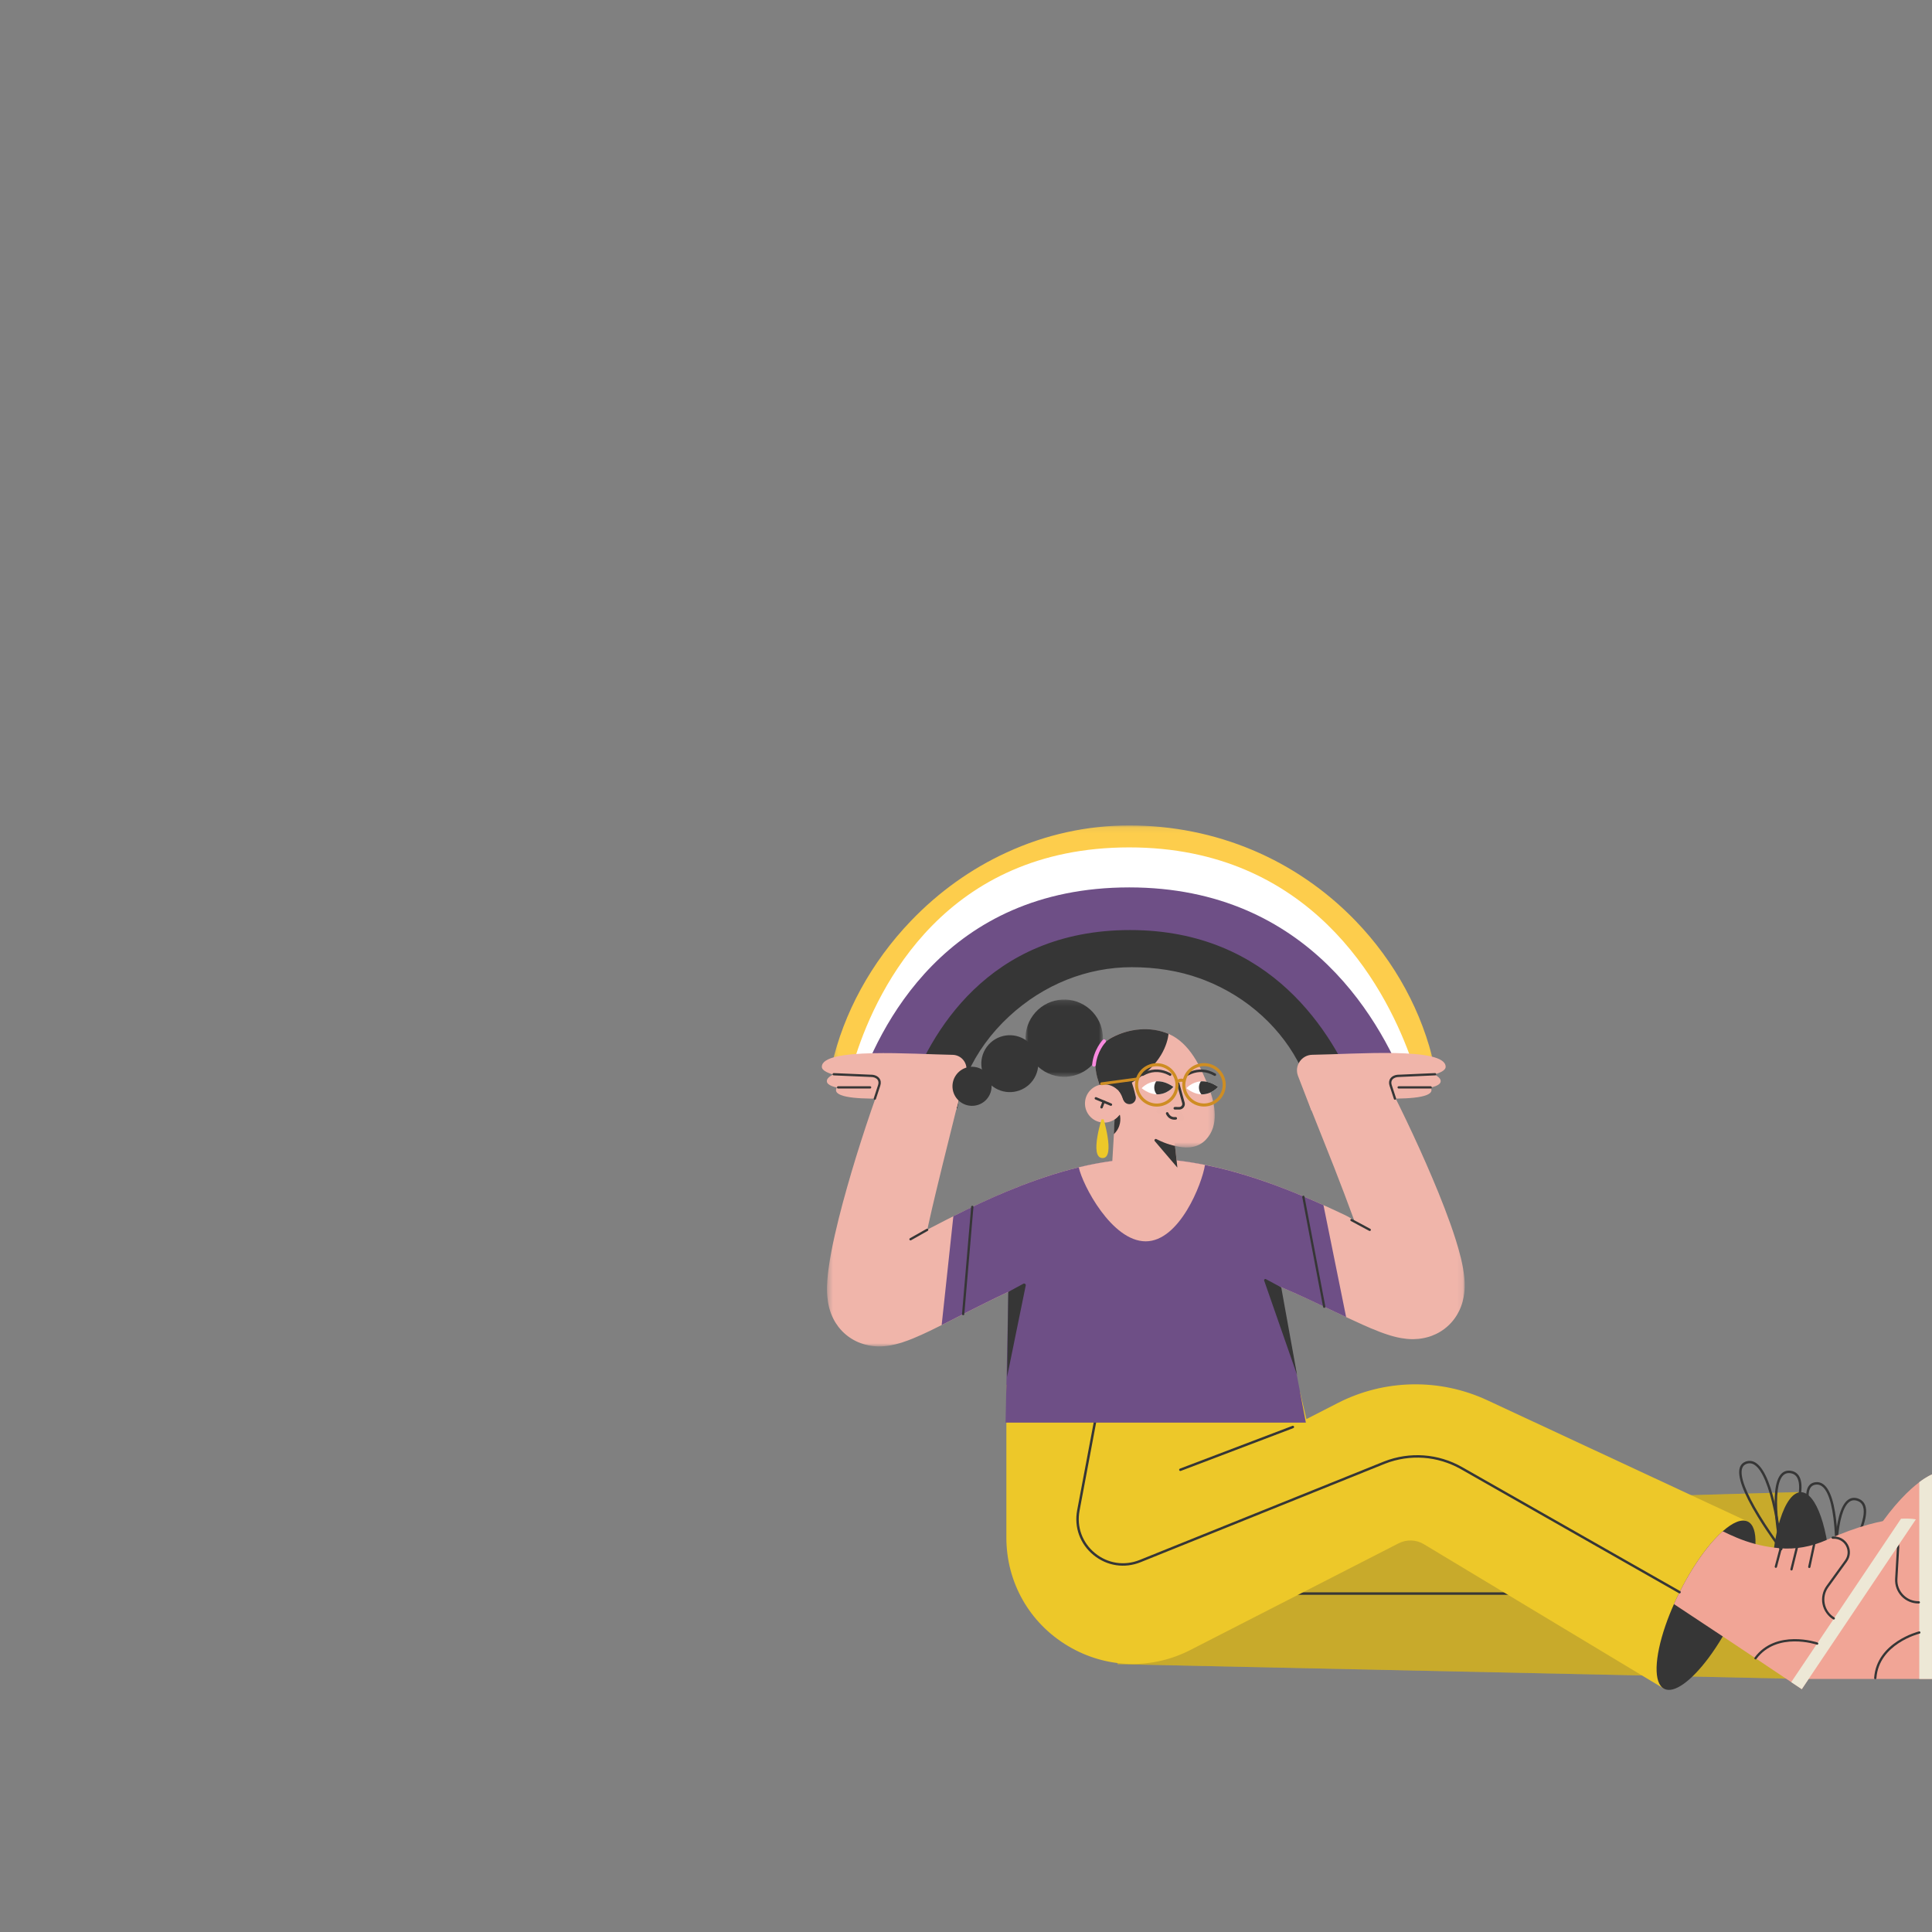 <svg width="356" height="356" viewBox="0 0 356 356" fill="none" xmlns="http://www.w3.org/2000/svg">
<rect x="0" y="0" width="356" height="356" fill="#808080" stroke="none"/>
<path fill-rule="evenodd" clip-rule="evenodd" d="M242.771 279.46H212.391V256.559H239.569L241.101 263.087L242.771 279.46Z" fill="#EDC829"/>
<path fill-rule="evenodd" clip-rule="evenodd" d="M331.866 309.366L205.906 306.648V278.536L331.866 274.922V309.366Z" fill="#EDC829"/>
<path opacity="0.2" fill-rule="evenodd" clip-rule="evenodd" d="M331.866 309.366L205.906 306.648V278.536L331.866 274.922V309.366Z" fill="#343434"/>
<path fill-rule="evenodd" clip-rule="evenodd" d="M285.45 293.863H232.201C232.077 293.863 231.977 293.762 231.977 293.638C231.977 293.514 232.077 293.413 232.201 293.413H285.45C285.574 293.413 285.675 293.514 285.675 293.638C285.675 293.762 285.574 293.863 285.45 293.863Z" fill="#363636"/>
<path fill-rule="evenodd" clip-rule="evenodd" d="M337.322 292.209C337.322 301.316 335.072 308.79 332.226 309.367C332.108 309.393 331.989 309.405 331.871 309.405C331.752 309.405 331.634 309.393 331.515 309.367C328.807 308.818 326.638 302.01 326.439 293.494C326.426 293.069 326.422 292.642 326.422 292.209C326.422 282.725 328.841 274.959 331.849 274.959C334.677 274.959 337.021 281.811 337.296 290.505C337.313 291.065 337.322 291.634 337.322 292.209Z" fill="#363636"/>
<path fill-rule="evenodd" clip-rule="evenodd" d="M355.998 271.689V309.367H331.514C328.805 308.817 326.636 302.009 326.438 293.493C329.045 293.075 332.621 292.864 337.295 290.505C337.564 290.37 337.837 290.226 338.112 290.076C340.642 288.698 342.83 286.59 344.462 283.982C344.899 283.28 345.332 282.619 345.757 281.993C349.042 277.136 351.828 274.498 353.661 273.114C355.142 271.994 355.998 271.689 355.998 271.689Z" fill="#F1A596"/>
<path fill-rule="evenodd" clip-rule="evenodd" d="M355.994 271.689V309.367H353.656V273.114C355.137 271.994 355.994 271.689 355.994 271.689Z" fill="#EDE8D6"/>
<path fill-rule="evenodd" clip-rule="evenodd" d="M339.434 293.501C339.346 293.501 339.264 293.446 339.234 293.359L338.035 289.886C337.997 289.775 338.056 289.655 338.166 289.617C338.277 289.579 338.397 289.637 338.435 289.748L339.634 293.221C339.672 293.331 339.614 293.451 339.503 293.489C339.48 293.497 339.457 293.501 339.434 293.501Z" fill="#363636"/>
<path fill-rule="evenodd" clip-rule="evenodd" d="M342.104 292.295C342.018 292.295 341.937 292.241 341.905 292.155L340.474 288.229C340.434 288.119 340.49 287.998 340.6 287.958C340.709 287.918 340.831 287.974 340.871 288.084L342.303 292.011C342.343 292.121 342.286 292.242 342.177 292.282C342.153 292.291 342.128 292.295 342.104 292.295Z" fill="#363636"/>
<path fill-rule="evenodd" clip-rule="evenodd" d="M344.578 290.092C344.495 290.092 344.415 290.042 344.381 289.959L342.82 286.048C342.777 285.94 342.829 285.817 342.938 285.774C343.047 285.731 343.169 285.783 343.213 285.892L344.775 289.802C344.819 289.911 344.766 290.034 344.657 290.077C344.632 290.087 344.605 290.092 344.578 290.092Z" fill="#363636"/>
<path fill-rule="evenodd" clip-rule="evenodd" d="M345.548 309.421C345.543 309.421 345.538 309.421 345.532 309.421C345.415 309.413 345.327 309.312 345.337 309.195C345.793 302.576 353.532 300.628 353.611 300.61C353.724 300.582 353.839 300.652 353.866 300.765C353.894 300.879 353.823 300.993 353.71 301.02C353.634 301.039 346.195 302.916 345.759 309.224C345.751 309.336 345.658 309.421 345.548 309.421Z" fill="#363636"/>
<path fill-rule="evenodd" clip-rule="evenodd" d="M353.493 295.468C352.33 295.468 351.206 294.992 350.398 294.153C349.572 293.295 349.137 292.122 349.205 290.934L349.539 285.124C349.594 284.155 349.101 283.261 348.251 282.79C347.403 282.32 346.384 282.376 345.592 282.935C345.562 282.956 345.531 282.978 345.501 283.001C345.407 283.07 345.274 283.05 345.205 282.955C345.136 282.861 345.156 282.729 345.251 282.66C345.284 282.636 345.317 282.612 345.348 282.589C346.274 281.936 347.464 281.871 348.456 282.42C349.449 282.97 350.025 284.015 349.961 285.148L349.629 290.958C349.566 292.045 349.948 293.075 350.704 293.86C351.459 294.644 352.483 295.066 353.564 295.045C353.676 295.042 353.778 295.136 353.78 295.252C353.783 295.369 353.69 295.466 353.574 295.468C353.547 295.468 353.52 295.468 353.493 295.468Z" fill="#363636"/>
<path fill-rule="evenodd" clip-rule="evenodd" d="M334.789 273.553C334.713 273.553 334.634 273.558 334.554 273.569C334.076 273.633 333.742 273.865 333.532 274.276C332.851 275.608 333.49 278.738 335.381 283.325C336.408 285.818 337.554 288.12 338.135 289.252C338.183 288.032 338.245 285.617 338.12 283.053C337.887 278.271 337.122 275.149 335.91 274.024C335.569 273.708 335.201 273.553 334.789 273.553ZM338.32 290.317C338.239 290.317 338.162 290.273 338.122 290.199C338.105 290.168 336.418 287.02 334.965 283.496C332.995 278.717 332.378 275.546 333.131 274.071C333.409 273.527 333.868 273.208 334.494 273.124C335.135 273.037 335.714 273.229 336.216 273.695C339.332 276.587 338.578 289.556 338.545 290.106C338.539 290.206 338.467 290.29 338.369 290.312C338.353 290.316 338.336 290.317 338.32 290.317Z" fill="#363636"/>
<path fill-rule="evenodd" clip-rule="evenodd" d="M341.635 276.445C341.315 276.445 341.023 276.548 340.751 276.755C339.644 277.597 338.904 280.139 338.611 284.104C338.453 286.245 338.468 288.275 338.491 289.294C339.845 287.286 344.234 280.456 343.291 277.609C343.113 277.072 342.754 276.722 342.194 276.541C341.999 276.477 341.812 276.445 341.635 276.445ZM338.287 290.212C338.266 290.212 338.244 290.209 338.223 290.203C338.131 290.176 338.066 290.093 338.062 289.998C338.041 289.533 337.581 278.603 340.478 276.398C341.02 275.986 341.644 275.89 342.333 276.113C343.028 276.339 343.494 276.795 343.718 277.468C344.895 281.022 338.733 289.748 338.47 290.118C338.427 290.178 338.358 290.212 338.287 290.212Z" fill="#363636"/>
<path fill-rule="evenodd" clip-rule="evenodd" d="M322.065 280.379L306.659 311.195L262.367 284.541C260.947 283.687 259.186 283.628 257.711 284.382L219.646 303.88C212.389 307.721 203.864 307.509 196.801 303.302C189.686 299.061 185.438 291.59 185.438 283.313V282.209V255.161L217.993 256.557L215.136 274.598L236.911 263.444L246.5 258.532C255.115 254.12 265.287 253.93 274.061 258.018L322.065 280.379Z" fill="#EDC829"/>
<path fill-rule="evenodd" clip-rule="evenodd" d="M323.47 284.508C323.425 285.761 323.197 287.234 322.799 288.855C322.109 291.667 320.901 294.924 319.238 298.248C318.664 299.398 318.063 300.495 317.45 301.535C316.586 302.992 315.695 304.332 314.807 305.522C311.637 309.753 308.479 312.101 306.662 311.195C304.643 310.186 304.855 305.439 306.88 299.548C307.318 298.27 307.845 296.936 308.452 295.577C308.774 294.85 309.121 294.118 309.489 293.381C311.055 290.253 312.809 287.479 314.536 285.294C315.526 284.04 316.508 282.979 317.439 282.157C319.289 280.519 320.937 279.813 322.067 280.377C323.095 280.891 323.544 282.385 323.47 284.508Z" fill="#363636"/>
<path fill-rule="evenodd" clip-rule="evenodd" d="M353.02 279.968L332.003 311.256L330.061 309.958L318.124 301.985L317.443 301.535L308.445 295.577C308.767 294.85 309.114 294.119 309.482 293.381C311.048 290.253 312.802 287.48 314.529 285.294C315.519 284.041 316.501 282.98 317.432 282.158C319.015 282.921 320.921 283.84 323.463 284.508C323.996 284.65 324.559 284.779 325.153 284.893C325.735 285.005 326.349 285.104 326.994 285.184C327.293 285.222 327.6 285.252 327.911 285.282C330.782 285.546 333.774 285.013 336.584 283.756C337.34 283.417 338.066 283.109 338.768 282.826C344.207 280.619 347.989 279.979 350.286 279.85C352.137 279.744 353.02 279.968 353.02 279.968Z" fill="#F1A596"/>
<path fill-rule="evenodd" clip-rule="evenodd" d="M322.39 269.636C322.236 269.636 322.079 269.66 321.92 269.708C321.457 269.846 321.163 270.126 321.019 270.565C320.554 271.987 321.672 274.979 324.254 279.218C325.656 281.521 327.145 283.617 327.896 284.645C327.754 283.433 327.439 281.038 326.917 278.524C325.943 273.837 324.702 270.871 323.329 269.947C323.02 269.74 322.71 269.636 322.39 269.636ZM328.21 285.672C328.141 285.672 328.074 285.64 328.031 285.583C328.009 285.554 325.852 282.707 323.869 279.451C321.18 275.035 320.077 271.998 320.592 270.425C320.782 269.844 321.185 269.458 321.791 269.278C322.41 269.093 323.013 269.193 323.58 269.575C327.109 271.948 328.381 284.876 328.434 285.426C328.443 285.526 328.385 285.62 328.291 285.656C328.265 285.666 328.237 285.672 328.21 285.672Z" fill="#363636"/>
<path fill-rule="evenodd" clip-rule="evenodd" d="M329.618 271.434C329.193 271.434 328.84 271.586 328.543 271.896C327.581 272.9 327.245 275.524 327.572 279.487C327.749 281.627 328.079 283.63 328.26 284.633C329.286 282.439 332.56 275.011 331.185 272.345C330.925 271.842 330.516 271.552 329.935 271.46C329.825 271.442 329.719 271.434 329.618 271.434ZM328.166 285.574C328.157 285.574 328.147 285.574 328.137 285.572C328.042 285.56 327.965 285.489 327.946 285.395C327.853 284.939 325.699 274.212 328.218 271.585C328.689 271.094 329.291 270.902 330.006 271.016C330.728 271.131 331.26 271.509 331.585 272.14C333.301 275.468 328.57 285.044 328.368 285.45C328.329 285.527 328.251 285.574 328.166 285.574Z" fill="#363636"/>
<path fill-rule="evenodd" clip-rule="evenodd" d="M353.023 279.968L332.005 311.257L330.062 309.959L350.289 279.85C352.14 279.744 353.023 279.968 353.023 279.968Z" fill="#EDE8D6"/>
<path fill-rule="evenodd" clip-rule="evenodd" d="M327.227 288.902C327.21 288.902 327.191 288.899 327.173 288.895C327.06 288.865 326.993 288.749 327.023 288.636L327.964 285.085C327.994 284.972 328.11 284.905 328.223 284.935C328.336 284.965 328.403 285.081 328.373 285.193L327.432 288.744C327.407 288.839 327.321 288.902 327.227 288.902Z" fill="#363636"/>
<path fill-rule="evenodd" clip-rule="evenodd" d="M330.11 289.387C330.094 289.387 330.076 289.385 330.06 289.381C329.946 289.353 329.877 289.239 329.905 289.125L330.906 285.068C330.934 284.955 331.049 284.885 331.162 284.913C331.276 284.941 331.345 285.056 331.317 285.169L330.316 289.227C330.292 289.323 330.205 289.387 330.11 289.387Z" fill="#363636"/>
<path fill-rule="evenodd" clip-rule="evenodd" d="M333.391 288.934C333.377 288.934 333.362 288.932 333.347 288.929C333.233 288.905 333.16 288.792 333.184 288.678L334.069 284.562C334.093 284.448 334.204 284.375 334.32 284.399C334.434 284.424 334.507 284.536 334.482 284.65L333.598 288.767C333.577 288.866 333.489 288.934 333.391 288.934Z" fill="#363636"/>
<path fill-rule="evenodd" clip-rule="evenodd" d="M323.477 305.77C323.433 305.77 323.389 305.756 323.351 305.728C323.257 305.659 323.238 305.526 323.307 305.432C327.263 300.103 334.833 302.627 334.909 302.653C335.02 302.691 335.078 302.811 335.04 302.922C335.002 303.032 334.882 303.091 334.772 303.053C334.698 303.028 327.417 300.605 323.647 305.684C323.606 305.74 323.542 305.77 323.477 305.77Z" fill="#363636"/>
<path fill-rule="evenodd" clip-rule="evenodd" d="M337.9 298.428C337.862 298.428 337.824 298.418 337.79 298.397C336.774 297.774 336.058 296.748 335.825 295.581C335.591 294.414 335.858 293.191 336.556 292.227L339.971 287.511C340.54 286.725 340.607 285.706 340.146 284.853C339.684 284.001 338.792 283.499 337.828 283.544C337.791 283.546 337.753 283.548 337.714 283.55C337.599 283.557 337.497 283.468 337.49 283.352C337.483 283.235 337.572 283.135 337.688 283.128C337.729 283.126 337.769 283.123 337.809 283.122C338.94 283.068 339.979 283.656 340.518 284.652C341.058 285.65 340.98 286.84 340.314 287.759L336.899 292.475C336.261 293.357 336.026 294.431 336.24 295.498C336.453 296.566 337.082 297.467 338.011 298.036C338.111 298.097 338.142 298.228 338.08 298.327C338.041 298.392 337.971 298.428 337.9 298.428Z" fill="#363636"/>
<path fill-rule="evenodd" clip-rule="evenodd" d="M309.483 293.606C309.445 293.606 309.407 293.597 309.372 293.577L269.201 270.726C264.912 268.287 259.814 267.915 255.216 269.708L210.172 287.861C207.207 289.056 203.961 288.56 201.488 286.536C199.016 284.512 197.892 281.43 198.483 278.291L201.851 260.395C201.874 260.273 201.991 260.193 202.113 260.216C202.235 260.239 202.316 260.356 202.293 260.478L198.925 278.374C198.365 281.349 199.43 284.27 201.773 286.189C204.117 288.107 207.194 288.577 210.004 287.444L255.05 269.29C259.778 267.447 265.016 267.829 269.424 270.336L309.594 293.187C309.702 293.248 309.74 293.385 309.678 293.493C309.637 293.566 309.561 293.606 309.483 293.606Z" fill="#363636"/>
<path fill-rule="evenodd" clip-rule="evenodd" d="M217.498 271.053C217.408 271.053 217.322 270.998 217.288 270.908C217.244 270.792 217.302 270.662 217.418 270.618L238.15 262.735C238.266 262.69 238.396 262.749 238.44 262.865C238.484 262.98 238.426 263.11 238.31 263.154L217.578 271.038C217.552 271.048 217.525 271.053 217.498 271.053Z" fill="#363636"/>
<mask id="mask0_676_8880" style="mask-type:alpha" maskUnits="userSpaceOnUse" x="153" y="152" width="112" height="53">
<path fill-rule="evenodd" clip-rule="evenodd" d="M153.25 152.099H264.28V204.5H153.25V152.099Z" fill="white"/>
</mask>
<g mask="url(#mask0_676_8880)">
<path fill-rule="evenodd" clip-rule="evenodd" d="M250.028 204.079C250.028 204.079 249.417 200.875 247.671 196.35H264.28C262.128 186.597 257.085 177.23 249.743 169.64C238.798 158.328 224 152.099 208.079 152.099C200.275 152.099 192.674 153.775 185.486 157.078C178.92 160.097 172.993 164.334 167.868 169.672C160.498 177.35 155.43 186.699 153.25 196.35H169.633C168.172 200.566 167.707 203.511 167.707 203.511L165.604 203.339C165.542 203.695 165.517 203.885 165.517 203.885L176.091 203.61C176.228 202.559 176.427 201.505 176.683 200.452C176.772 200.093 176.868 199.736 176.969 199.376C176.997 199.283 177.022 199.188 177.052 199.093C177.068 199.032 177.087 198.973 177.104 198.911C177.36 198.055 177.657 197.199 177.993 196.35C179.663 192.093 182.268 188.001 185.611 184.518C191.911 177.955 199.89 174.343 208.079 174.343C212.485 174.343 216.715 175.163 220.664 176.78C220.926 176.887 221.188 176.999 221.449 177.114C225.401 178.855 228.973 181.358 232.061 184.549C235.042 187.633 237.491 191.321 239.141 195.219C239.3 195.593 239.452 195.971 239.596 196.35C240.143 197.788 240.58 199.25 240.909 200.715C242.773 201.427 244.291 202.785 245.276 204.5L252.375 204.141C252.375 204.141 252.366 204.067 252.345 203.923L250.028 204.079Z" fill="#FDCD4C"/>
</g>
<path fill-rule="evenodd" clip-rule="evenodd" d="M232.619 187.231C235.613 189.979 238.072 193.266 239.729 196.739C239.889 197.073 240.042 197.41 240.186 197.747C240.911 199.438 241.445 201.167 241.786 202.888C242.87 203.43 243.801 204.179 244.532 205.071L253.02 204.69C253.02 204.69 253.012 204.624 252.99 204.496L250.663 204.635C250.663 204.635 250.049 201.78 248.296 197.747H251.18C247.554 187.591 237.292 169.844 209.775 169.552C181.966 169.259 171.393 187.523 167.657 197.747H169.922C168.456 201.505 167.989 204.128 167.989 204.128L165.876 203.976C165.815 204.292 165.789 204.462 165.789 204.462L176.408 204.217C176.547 203.281 176.746 202.341 177.003 201.403C177.093 201.083 177.188 200.764 177.29 200.444C177.318 200.361 177.343 200.277 177.373 200.192C177.39 200.137 177.409 200.084 177.426 200.03C177.445 199.977 177.465 199.924 177.484 199.872C177.522 199.757 177.562 199.642 177.605 199.527C177.65 199.405 177.694 199.284 177.741 199.161C177.919 198.689 178.115 198.216 178.325 197.747C180.004 193.976 182.616 190.356 185.97 187.258C192.296 181.411 200.31 178.219 208.534 178.219C212.959 178.219 217.207 178.876 221.173 180.307C221.436 180.403 221.7 180.503 221.961 180.605C225.931 182.157 229.518 184.387 232.619 187.231Z" fill="#363636"/>
<path fill-rule="evenodd" clip-rule="evenodd" d="M259.728 194.348H250.14C245.688 183.121 234.281 164.004 208.234 164.004C181.874 164.004 171.245 183.365 167.335 194.348H157.734C161.803 181.858 174.28 156.145 208.077 156.145C241.415 156.145 254.981 181.455 259.728 194.348Z" fill="white"/>
<path fill-rule="evenodd" clip-rule="evenodd" d="M259.728 201.72H250.14C245.688 190.493 234.281 171.376 208.234 171.376C181.874 171.376 171.245 190.737 167.335 201.72H157.734C161.803 189.23 174.28 163.517 208.077 163.517C241.415 163.517 254.981 188.827 259.728 201.72Z" fill="#6E4F86"/>
<path fill-rule="evenodd" clip-rule="evenodd" d="M185.289 262.144L185.991 229.153C186.774 222.524 192.374 217.614 198.88 217.854L222.114 216.547C227.711 216.753 232.495 220.743 233.833 226.32L240.624 262.144H185.289Z" fill="#6E4F86"/>
<path fill-rule="evenodd" clip-rule="evenodd" d="M251.302 215.647H246.735C246.618 215.647 246.523 215.552 246.523 215.435C246.523 215.318 246.618 215.224 246.735 215.224H251.302C251.419 215.224 251.514 215.318 251.514 215.435C251.514 215.552 251.419 215.647 251.302 215.647Z" fill="#363636"/>
<mask id="mask1_676_8880" style="mask-type:alpha" maskUnits="userSpaceOnUse" x="152" y="194" width="118" height="55">
<path fill-rule="evenodd" clip-rule="evenodd" d="M152.391 194.319H269.892V248.095H152.391V194.319Z" fill="white"/>
</mask>
<g mask="url(#mask1_676_8880)">
<path fill-rule="evenodd" clip-rule="evenodd" d="M176.446 203.489L173.704 214.54C172.802 218.227 171.901 221.904 171.098 225.543C170.894 226.451 170.883 226.571 170.883 226.571C170.883 226.571 173.082 225.426 174.199 224.857C177.75 223.047 181.413 221.27 185.237 219.662C189.064 218.06 193.047 216.602 197.279 215.472C199.397 214.912 201.578 214.437 203.834 214.088C206.09 213.74 208.425 213.521 210.838 213.498C215.602 213.472 220.08 214.151 224.332 215.139C228.582 216.141 232.608 217.474 236.484 218.96C240.357 220.45 244.077 222.117 247.685 223.824C249.488 224.678 249.643 225.172 249.528 224.857C248.368 221.675 247.089 218.31 245.834 215.101C245.133 213.341 244.447 211.57 243.735 209.808L241.638 204.541L241.605 204.458C240.091 200.658 241.949 196.352 245.753 194.841C249.311 193.427 253.327 194.99 255.068 198.302L255.762 199.633L256.435 200.948L257.752 203.584C258.61 205.351 259.473 207.116 260.296 208.903C261.961 212.471 263.55 216.084 265.069 219.798C265.823 221.659 266.556 223.545 267.252 225.503C267.601 226.483 267.94 227.48 268.265 228.518C268.59 229.558 268.904 230.628 269.194 231.815C269.337 232.411 269.474 233.037 269.597 233.74C269.659 234.092 269.717 234.465 269.767 234.876C269.816 235.287 269.859 235.737 269.881 236.268C269.899 236.805 269.906 237.414 269.81 238.272C269.758 238.704 269.682 239.198 269.512 239.829C269.472 239.979 269.419 240.156 269.365 240.323L269.271 240.596C269.24 240.684 269.204 240.781 269.164 240.882C269.124 240.983 269.088 241.073 269.04 241.182C268.993 241.288 268.945 241.394 268.896 241.499C268.786 241.725 268.673 241.944 268.528 242.191C268.247 242.672 267.883 243.199 267.396 243.735C266.914 244.269 266.295 244.812 265.589 245.264C265.415 245.377 265.231 245.485 265.047 245.586C264.838 245.7 264.766 245.733 264.616 245.806C264.358 245.931 264.065 246.056 263.839 246.138C263.719 246.182 263.598 246.225 263.476 246.265C263.354 246.306 263.227 246.346 263.126 246.373C262.913 246.434 262.696 246.488 262.479 246.535C261.686 246.702 261.062 246.744 260.52 246.757H260.149L259.968 246.754L259.806 246.747L259.483 246.728L259.197 246.704C258.449 246.63 257.899 246.519 257.416 246.411C256.936 246.301 256.531 246.188 256.156 246.075C255.41 245.849 254.792 245.626 254.211 245.405C253.057 244.963 252.061 244.529 251.096 244.099C249.178 243.238 247.414 242.392 245.666 241.563C243.924 240.735 242.216 239.926 240.518 239.146C237.124 237.584 233.763 236.143 230.413 234.885C227.066 233.626 223.725 232.564 220.446 231.812C217.175 231.056 213.949 230.619 210.978 230.648C208.07 230.666 204.889 231.184 201.654 232.033C198.412 232.877 195.107 234.044 191.799 235.406C188.487 236.767 185.167 238.311 181.815 239.972C180.137 240.802 178.45 241.66 176.729 242.538C175.002 243.417 173.258 244.313 171.359 245.226C170.401 245.684 169.414 246.145 168.26 246.619C167.678 246.856 167.058 247.097 166.299 247.344C165.916 247.467 165.499 247.592 164.997 247.715C164.492 247.835 163.912 247.961 163.096 248.042L162.944 248.057L162.772 248.069L162.428 248.088C162.3 248.092 162.164 248.094 162.032 248.095L161.833 248.094L161.602 248.087C161.022 248.064 160.254 247.992 159.31 247.73C159.069 247.662 158.847 247.594 158.563 247.487C158.428 247.437 158.295 247.384 158.163 247.328C158.035 247.275 157.898 247.213 157.746 247.139C157.601 247.067 157.456 246.992 157.314 246.914C157.17 246.835 157.037 246.759 156.88 246.66C156.576 246.467 156.291 246.268 156.002 246.036C155.712 245.801 155.423 245.539 155.173 245.28C155.05 245.153 154.931 245.022 154.816 244.889C154.703 244.758 154.582 244.611 154.487 244.486C154.31 244.253 154.142 244.012 153.985 243.764C153.91 243.645 153.857 243.554 153.795 243.445C153.735 243.341 153.677 243.235 153.621 243.129C153.562 243.017 153.511 242.916 153.472 242.833L153.348 242.564L153.231 242.292L153.14 242.058C153.083 241.907 153.025 241.746 152.977 241.601C152.935 241.471 152.896 241.339 152.858 241.208L152.805 241.015L152.762 240.846L152.682 240.507L152.624 240.213C152.606 240.116 152.586 240.01 152.574 239.929C152.459 239.215 152.424 238.677 152.404 238.195C152.385 237.714 152.388 237.301 152.4 236.917C152.411 236.533 152.431 236.174 152.456 235.838C152.504 235.158 152.573 234.548 152.648 233.955C152.802 232.778 152.989 231.697 153.188 230.64C153.386 229.586 153.602 228.565 153.83 227.559C154.281 225.547 154.775 223.595 155.291 221.663C156.335 217.805 157.454 214.029 158.654 210.286C159.244 208.412 159.877 206.556 160.502 204.698L161.474 201.921C161.636 201.458 161.807 200.997 161.974 200.534C162.144 200.067 162.31 199.616 162.493 199.13C163.915 195.349 168.136 193.436 171.921 194.856C175.437 196.176 177.34 199.907 176.454 203.461L176.446 203.489Z" fill="#F0B5AA"/>
</g>
<path fill-rule="evenodd" clip-rule="evenodd" d="M171.006 199.345C171.006 199.345 151.438 199.485 151.438 196.572C151.437 192.96 168.265 194.25 175.533 194.369C177.219 194.397 178.432 195.994 178.005 197.624C177.405 199.91 176.626 202.87 176.185 204.521L171.006 199.345Z" fill="#F0B5AA"/>
<path fill-rule="evenodd" clip-rule="evenodd" d="M171.256 195.117C171.256 195.117 152.144 196.272 152.361 199.257C152.573 202.162 172.132 200.011 172.132 200.011L171.256 195.117Z" fill="#F0B5AA"/>
<path fill-rule="evenodd" clip-rule="evenodd" d="M172.944 196.778C172.944 196.778 153.831 197.933 154.049 200.918C154.26 203.824 173.819 201.673 173.819 201.673L172.944 196.778Z" fill="#F0B5AA"/>
<path fill-rule="evenodd" clip-rule="evenodd" d="M246.814 199.345C246.814 199.345 266.383 199.485 266.383 196.572C266.383 192.881 249.725 194.251 241.82 194.36C239.821 194.387 238.461 196.393 239.178 198.257C240.062 200.553 241.117 203.292 241.653 204.669L246.814 199.345Z" fill="#F0B5AA"/>
<path fill-rule="evenodd" clip-rule="evenodd" d="M246.571 195.117C246.571 195.117 265.683 196.272 265.466 199.257C265.255 202.162 245.695 200.011 245.695 200.011L246.571 195.117Z" fill="#F0B5AA"/>
<path fill-rule="evenodd" clip-rule="evenodd" d="M244.876 196.778C244.876 196.778 263.988 197.933 263.771 200.918C263.559 203.824 244 201.673 244 201.673L244.876 196.778Z" fill="#F0B5AA"/>
<path fill-rule="evenodd" clip-rule="evenodd" d="M248.045 242.696C247.235 242.314 246.439 241.936 245.65 241.561C243.906 240.733 242.199 239.925 240.502 239.143C238.993 238.45 237.49 237.78 235.992 237.138C234.122 236.337 232.222 238.55 230.362 237.848C227.016 236.586 223.01 236.125 219.733 235.371C218.611 235.113 217.557 234.918 216.537 234.775C214.574 234.496 212.733 234.405 210.779 234.428C208.947 234.436 207.354 234.753 205.616 235.199C204.597 235.462 203.528 235.766 202.33 236.079C199.088 236.926 195.874 235.538 192.567 236.905C190.578 237.725 187.797 237.108 185.793 238.044C184.466 238.664 183.133 239.308 181.798 239.97C180.12 240.801 178.433 241.659 176.713 242.538C175.663 243.071 174.608 243.61 173.516 244.157L175.672 224.103C178.757 222.554 181.927 221.044 185.22 219.662C189.05 218.064 193.034 216.612 197.266 215.483C197.772 215.35 198.28 215.221 198.792 215.097C202.573 214.184 206.569 213.545 210.822 213.497C214.747 213.478 218.478 213.938 222.045 214.657C222.809 214.809 223.563 214.974 224.312 215.149C228.563 216.149 232.59 217.477 236.466 218.96C238.995 219.931 241.458 220.981 243.868 222.065L248.045 242.696Z" fill="#6E4F86"/>
<path fill-rule="evenodd" clip-rule="evenodd" d="M211.112 228.734C204.873 228.734 199.471 218.366 198.781 215.097C202.563 214.184 206.558 213.545 210.811 213.497C214.737 213.478 218.467 213.938 222.035 214.657C221.504 218.117 217.35 228.734 211.112 228.734Z" fill="#F0B5AA"/>
<path fill-rule="evenodd" clip-rule="evenodd" d="M185.791 238.045L188.568 236.548C188.792 236.426 189.057 236.622 189.006 236.873L185.57 253.717L185.791 238.045Z" fill="#363636"/>
<path fill-rule="evenodd" clip-rule="evenodd" d="M236.088 237.223L233.265 235.7C233.082 235.601 232.874 235.78 232.944 235.975L239.005 253.366L236.088 237.223Z" fill="#363636"/>
<path fill-rule="evenodd" clip-rule="evenodd" d="M167.774 228.562C167.7 228.562 167.629 228.523 167.59 228.455C167.532 228.353 167.568 228.224 167.67 228.166L170.741 226.433C170.842 226.375 170.972 226.411 171.029 226.513C171.087 226.614 171.051 226.743 170.949 226.801L167.878 228.535C167.845 228.553 167.81 228.562 167.774 228.562Z" fill="#363636"/>
<path fill-rule="evenodd" clip-rule="evenodd" d="M161.203 202.648C161.181 202.648 161.159 202.645 161.137 202.638C161.026 202.601 160.965 202.482 161.002 202.371L161.805 199.918C161.927 199.546 161.891 199.212 161.701 198.954C161.464 198.632 160.997 198.442 160.445 198.451L153.617 198.156C153.5 198.151 153.409 198.052 153.414 197.936C153.419 197.819 153.513 197.729 153.635 197.734L160.452 198.028C161.131 198.02 161.72 198.266 162.042 198.704C162.312 199.071 162.371 199.549 162.207 200.05L161.404 202.502C161.375 202.592 161.292 202.648 161.203 202.648Z" fill="#363636"/>
<path fill-rule="evenodd" clip-rule="evenodd" d="M160.33 200.579H154.438C154.321 200.579 154.227 200.485 154.227 200.368C154.227 200.251 154.321 200.156 154.438 200.156H160.33C160.447 200.156 160.541 200.251 160.541 200.368C160.541 200.485 160.447 200.579 160.33 200.579Z" fill="#363636"/>
<path fill-rule="evenodd" clip-rule="evenodd" d="M257.048 202.648C256.959 202.648 256.876 202.592 256.847 202.503L256.044 200.05C255.88 199.549 255.939 199.071 256.209 198.704C256.532 198.266 257.121 198.02 257.811 198.028L264.426 197.734C264.539 197.729 264.641 197.819 264.647 197.935C264.652 198.052 264.561 198.151 264.444 198.156L257.818 198.451C257.258 198.443 256.787 198.632 256.55 198.954C256.36 199.212 256.324 199.546 256.446 199.918L257.249 202.371C257.286 202.482 257.225 202.601 257.114 202.638C257.092 202.645 257.07 202.648 257.048 202.648Z" fill="#363636"/>
<path fill-rule="evenodd" clip-rule="evenodd" d="M263.619 200.579H257.727C257.611 200.579 257.516 200.485 257.516 200.368C257.516 200.251 257.611 200.156 257.727 200.156H263.619C263.735 200.156 263.83 200.251 263.83 200.368C263.83 200.485 263.735 200.579 263.619 200.579Z" fill="#363636"/>
<path fill-rule="evenodd" clip-rule="evenodd" d="M177.478 242.357C177.471 242.357 177.466 242.357 177.459 242.357C177.343 242.347 177.257 242.244 177.266 242.128L178.95 222.37C178.959 222.254 179.062 222.167 179.179 222.178C179.295 222.187 179.381 222.29 179.371 222.406L177.688 242.164C177.679 242.274 177.586 242.357 177.478 242.357Z" fill="#363636"/>
<path fill-rule="evenodd" clip-rule="evenodd" d="M244.008 240.995C243.908 240.995 243.82 240.925 243.8 240.823L239.957 220.568C239.935 220.454 240.01 220.343 240.125 220.321C240.24 220.299 240.351 220.375 240.372 220.49L244.216 240.745C244.238 240.859 244.162 240.97 244.048 240.992C244.034 240.994 244.021 240.995 244.008 240.995Z" fill="#363636"/>
<path fill-rule="evenodd" clip-rule="evenodd" d="M252.395 226.828C252.361 226.828 252.326 226.82 252.295 226.803L248.932 224.997C248.829 224.942 248.79 224.814 248.845 224.711C248.901 224.608 249.029 224.57 249.132 224.625L252.495 226.43C252.598 226.486 252.636 226.614 252.581 226.717C252.543 226.787 252.47 226.828 252.395 226.828Z" fill="#363636"/>
<mask id="mask2_676_8880" style="mask-type:alpha" maskUnits="userSpaceOnUse" x="201" y="189" width="23" height="23">
<path fill-rule="evenodd" clip-rule="evenodd" d="M201.844 189.644H223.843V211.437H201.844V189.644Z" fill="white"/>
</mask>
<g mask="url(#mask2_676_8880)">
<path fill-rule="evenodd" clip-rule="evenodd" d="M222.182 210.022C220.833 211.426 218.99 211.657 217.042 211.267C212.071 210.272 206.394 205.231 206.394 205.231C205.268 204.349 204.069 203.141 203.313 201.807L203.274 201.737C203.075 201.381 202.909 201.014 202.784 200.644C202.725 200.467 202.675 200.288 202.636 200.109C202.394 199.003 202.221 199.095 201.928 197.247C201.522 194.685 202.593 192.418 204.891 191.18C207.985 189.511 211.994 189.082 215.299 190.49C215.308 190.495 215.317 190.497 215.326 190.502C219.226 192.182 221.278 196.619 222.724 200.349C223.907 203.399 224.702 207.399 222.182 210.022Z" fill="#F0B5AA"/>
</g>
<path fill-rule="evenodd" clip-rule="evenodd" d="M215.179 199.888L217.225 217.276C217.63 220.71 215.17 223.821 211.732 224.225C208.294 224.628 205.18 222.172 204.776 218.738C204.733 218.379 204.725 217.988 204.744 217.639L205.774 200.162C205.927 197.561 208.162 195.577 210.766 195.73C213.088 195.866 214.918 197.658 215.179 199.888Z" fill="#F0B5AA"/>
<path fill-rule="evenodd" clip-rule="evenodd" d="M216.51 211.144C216.51 211.144 215.038 210.898 213.088 209.897C212.849 209.775 212.614 210.065 212.785 210.27L216.949 215.147L216.51 211.144Z" fill="#363636"/>
<path fill-rule="evenodd" clip-rule="evenodd" d="M205.376 206.218C205.376 206.218 205.845 205.938 206.183 205.443C206.235 205.368 206.352 205.389 206.369 205.479C206.49 206.09 206.626 207.66 205.242 208.992L205.376 206.218Z" fill="#363636"/>
<mask id="mask3_676_8880" style="mask-type:alpha" maskUnits="userSpaceOnUse" x="188" y="184" width="16" height="15">
<path fill-rule="evenodd" clip-rule="evenodd" d="M188.969 184.18H203.226V198.42H188.969V184.18Z" fill="white"/>
</mask>
<g mask="url(#mask3_676_8880)">
<path fill-rule="evenodd" clip-rule="evenodd" d="M201.85 195.504C199.526 198.677 195.066 199.368 191.889 197.046C188.711 194.725 188.02 190.27 190.344 187.096C192.668 183.923 197.128 183.232 200.306 185.554C203.483 187.875 204.175 192.33 201.85 195.504Z" fill="#363636"/>
</g>
<path fill-rule="evenodd" clip-rule="evenodd" d="M190.306 199.092C188.594 201.429 185.31 201.938 182.97 200.228C180.631 198.519 180.122 195.239 181.833 192.902C183.545 190.565 186.829 190.056 189.168 191.766C191.508 193.475 192.017 196.755 190.306 199.092Z" fill="#363636"/>
<path fill-rule="evenodd" clip-rule="evenodd" d="M182.019 202.292C180.844 203.896 178.59 204.245 176.984 203.072C175.378 201.898 175.028 199.647 176.203 198.042C177.378 196.438 179.632 196.089 181.238 197.263C182.844 198.436 183.193 200.688 182.019 202.292Z" fill="#363636"/>
<path fill-rule="evenodd" clip-rule="evenodd" d="M208.56 199.486C214.034 196.246 215.12 192.234 215.327 190.506C215.322 190.503 215.318 190.502 215.313 190.5C215.309 190.498 215.304 190.497 215.3 190.494C211.994 189.086 207.985 189.515 204.891 191.184C202.593 192.422 201.522 194.689 201.928 197.252C202.108 198.389 202.243 198.791 202.376 199.19C202.46 199.439 202.543 199.688 202.636 200.114C202.675 200.293 202.725 200.472 202.784 200.649C202.909 201.018 203.075 201.386 203.274 201.742L203.313 201.812C204.254 201.503 205.121 201.172 205.921 200.825C206.152 201.069 206.349 201.358 206.468 201.695L207.05 202.801C207.323 203.345 207.967 203.595 208.538 203.375C209.008 203.194 209.296 202.746 209.296 202.272C209.296 202.139 209.273 202.004 209.227 201.874C209.227 201.874 209.041 200.925 208.56 199.486Z" fill="#363636"/>
<path fill-rule="evenodd" clip-rule="evenodd" d="M206.974 203.537C206.861 205.48 205.193 206.964 203.247 206.852C201.301 206.739 199.815 205.072 199.928 203.129C200.041 201.185 201.71 199.701 203.655 199.814C205.601 199.926 207.087 201.593 206.974 203.537Z" fill="#F0B5AA"/>
<path fill-rule="evenodd" clip-rule="evenodd" d="M204.701 203.77C204.672 203.77 204.642 203.765 204.613 203.753L201.843 202.593C201.727 202.545 201.672 202.412 201.721 202.296C201.769 202.181 201.902 202.127 202.018 202.175L204.789 203.334C204.905 203.383 204.959 203.516 204.911 203.631C204.874 203.718 204.79 203.77 204.701 203.77Z" fill="#363636"/>
<path fill-rule="evenodd" clip-rule="evenodd" d="M202.977 204.257C202.95 204.257 202.923 204.252 202.896 204.242C202.779 204.197 202.72 204.066 202.765 203.949L203.163 202.909C203.208 202.792 203.339 202.733 203.456 202.778C203.573 202.822 203.632 202.953 203.587 203.07L203.189 204.111C203.155 204.201 203.068 204.257 202.977 204.257Z" fill="#363636"/>
<path fill-rule="evenodd" clip-rule="evenodd" d="M203.176 205.584C203.176 205.584 200.583 213.389 203.176 213.389C205.627 213.389 203.176 205.584 203.176 205.584Z" fill="#EDC829"/>
<path fill-rule="evenodd" clip-rule="evenodd" d="M203.962 205.483C203.962 205.918 203.608 206.271 203.172 206.271C202.736 206.271 202.383 205.918 202.383 205.483C202.383 205.047 202.736 204.694 203.172 204.694C203.608 204.694 203.962 205.047 203.962 205.483Z" fill="#F0B5AA"/>
<path fill-rule="evenodd" clip-rule="evenodd" d="M201.583 196.541C201.572 196.541 201.56 196.541 201.549 196.539C201.362 196.521 201.225 196.354 201.244 196.167C201.521 193.398 203.129 191.689 203.197 191.618C203.327 191.482 203.543 191.477 203.679 191.607C203.815 191.737 203.82 191.952 203.69 192.088C203.67 192.108 202.174 193.712 201.922 196.235C201.904 196.41 201.756 196.541 201.583 196.541Z" fill="#F98ADF"/>
<path fill-rule="evenodd" clip-rule="evenodd" d="M224.456 200.271C224.456 200.271 223.285 201.717 221.381 201.649C220.574 201.619 219.635 201.321 218.602 200.52C218.602 200.52 219.608 199.367 221.283 199.256C222.17 199.194 223.243 199.422 224.456 200.271Z" fill="white"/>
<path fill-rule="evenodd" clip-rule="evenodd" d="M224.448 200.271C224.448 200.271 223.277 201.717 221.373 201.649C221.105 201.327 220.943 200.923 220.924 200.473C220.905 200.024 221.035 199.6 221.275 199.256C222.162 199.194 223.235 199.422 224.448 200.271Z" fill="#363636"/>
<path d="M217.016 199.417C217.134 199.384 217.257 199.448 217.299 199.56L217.307 199.582L218.289 203.155C218.465 203.798 217.992 204.431 217.332 204.452L217.296 204.453L216.478 204.45C216.347 204.45 216.242 204.344 216.242 204.213C216.243 204.09 216.337 203.989 216.458 203.978L216.479 203.977L217.297 203.98C217.653 203.981 217.915 203.652 217.839 203.309L217.832 203.28L216.85 199.707C216.816 199.581 216.89 199.451 217.016 199.417Z" fill="#363636"/>
<path d="M219.392 197.438C220.797 196.888 222.375 196.891 223.967 197.816C224.08 197.881 224.119 198.026 224.053 198.139C223.987 198.252 223.842 198.29 223.73 198.224C222.275 197.38 220.845 197.377 219.565 197.878C219.38 197.95 219.215 198.028 219.073 198.105L218.999 198.146C218.956 198.171 218.926 198.19 218.908 198.202C218.8 198.275 218.653 198.246 218.58 198.138C218.506 198.03 218.535 197.883 218.643 197.81L218.673 197.79C218.713 197.765 218.772 197.73 218.847 197.689C219.006 197.603 219.188 197.517 219.392 197.438Z" fill="#363636"/>
<path fill-rule="evenodd" clip-rule="evenodd" d="M216.221 200.271C216.221 200.271 215.05 201.717 213.146 201.649C212.339 201.619 211.4 201.321 210.367 200.52C210.367 200.52 211.373 199.367 213.048 199.256C213.936 199.194 215.009 199.422 216.221 200.271Z" fill="white"/>
<path fill-rule="evenodd" clip-rule="evenodd" d="M216.213 200.271C216.213 200.271 215.042 201.717 213.138 201.649C212.871 201.327 212.709 200.923 212.689 200.473C212.67 200.024 212.801 199.6 213.04 199.256C213.928 199.194 215.001 199.422 216.213 200.271Z" fill="#363636"/>
<path d="M210.422 197.816C212.014 196.891 213.593 196.888 214.998 197.438C215.202 197.517 215.384 197.603 215.543 197.689L215.603 197.723C215.669 197.76 215.717 197.79 215.747 197.81C215.855 197.883 215.883 198.03 215.81 198.138C215.737 198.246 215.59 198.275 215.482 198.202L215.446 198.179C215.415 198.16 215.372 198.135 215.316 198.105C215.175 198.028 215.01 197.95 214.825 197.878C213.545 197.377 212.114 197.38 210.66 198.224C210.547 198.29 210.402 198.252 210.337 198.139C210.271 198.026 210.309 197.881 210.422 197.816Z" fill="#363636"/>
<path d="M214.994 204.938C215.11 204.897 215.236 204.952 215.287 205.061L215.304 205.103C215.313 205.124 215.327 205.155 215.348 205.193C215.397 205.285 215.461 205.377 215.539 205.463C215.797 205.746 216.146 205.892 216.624 205.835C216.753 205.82 216.871 205.912 216.887 206.042C216.902 206.172 216.809 206.289 216.68 206.305C216.043 206.38 215.546 206.172 215.19 205.782C215.008 205.582 214.9 205.382 214.849 205.24C214.806 205.117 214.871 204.982 214.994 204.938Z" fill="#363636"/>
<path opacity="0.01" d="M213.305 204.335C214.076 203.779 214.994 203.684 216.006 204.038C217.049 204.402 217.763 204.72 218.126 205.891C218.203 206.14 218.063 206.404 217.814 206.481C217.565 206.558 217.301 206.419 217.223 206.17C216.946 205.274 216.443 205.19 215.694 204.928C214.961 204.672 214.366 204.733 213.858 205.1C213.647 205.252 213.352 205.205 213.199 204.994C213.046 204.782 213.094 204.488 213.305 204.335Z" fill="#363636"/>
<path fill-rule="evenodd" clip-rule="evenodd" d="M221.855 196.458C221.361 196.458 220.87 196.565 220.409 196.779C219.576 197.165 218.943 197.853 218.627 198.714C217.976 200.493 218.895 202.47 220.676 203.12C222.456 203.771 224.435 202.853 225.087 201.074C225.402 200.213 225.363 199.28 224.976 198.448C224.589 197.615 223.901 196.984 223.038 196.668C222.653 196.528 222.254 196.458 221.855 196.458ZM221.853 203.895C221.397 203.895 220.934 203.817 220.481 203.652C218.407 202.894 217.337 200.592 218.096 198.52C218.463 197.516 219.2 196.716 220.17 196.266C221.141 195.816 222.228 195.77 223.233 196.137C224.238 196.504 225.039 197.24 225.49 198.209C225.94 199.179 225.986 200.265 225.619 201.269C225.025 202.889 223.487 203.895 221.853 203.895Z" fill="#CE8D23"/>
<path fill-rule="evenodd" clip-rule="evenodd" d="M213.152 196.471C212.658 196.471 212.167 196.579 211.706 196.793C210.872 197.179 210.24 197.866 209.924 198.728C209.273 200.507 210.192 202.483 211.973 203.134C213.753 203.785 215.732 202.867 216.384 201.088C217.035 199.309 216.116 197.333 214.335 196.682C213.95 196.541 213.55 196.471 213.152 196.471ZM213.15 203.909C212.694 203.909 212.23 203.831 211.778 203.665C209.704 202.908 208.634 200.606 209.392 198.534C209.76 197.53 210.497 196.73 211.467 196.28C212.437 195.829 213.525 195.784 214.53 196.151C216.604 196.909 217.674 199.211 216.915 201.283C216.322 202.902 214.784 203.909 213.15 203.909Z" fill="#CE8D23"/>
<path fill-rule="evenodd" clip-rule="evenodd" d="M209.644 199.066C209.632 199.07 209.62 199.072 209.607 199.074L203.024 199.959C202.88 199.978 202.748 199.878 202.729 199.734C202.71 199.59 202.811 199.459 202.954 199.439L209.537 198.554C209.681 198.535 209.813 198.636 209.832 198.779C209.85 198.91 209.768 199.031 209.644 199.066Z" fill="#CE8D23"/>
<path fill-rule="evenodd" clip-rule="evenodd" d="M216.916 199.611C216.834 199.611 216.752 199.576 216.696 199.507C216.598 199.386 216.616 199.207 216.737 199.109C217.404 198.566 218.083 198.765 218.349 198.946C218.478 199.035 218.512 199.211 218.424 199.34C218.336 199.468 218.162 199.502 218.033 199.416C217.986 199.386 217.583 199.15 217.095 199.548C217.042 199.59 216.979 199.611 216.916 199.611Z" fill="#CE8D23"/>
</svg>
